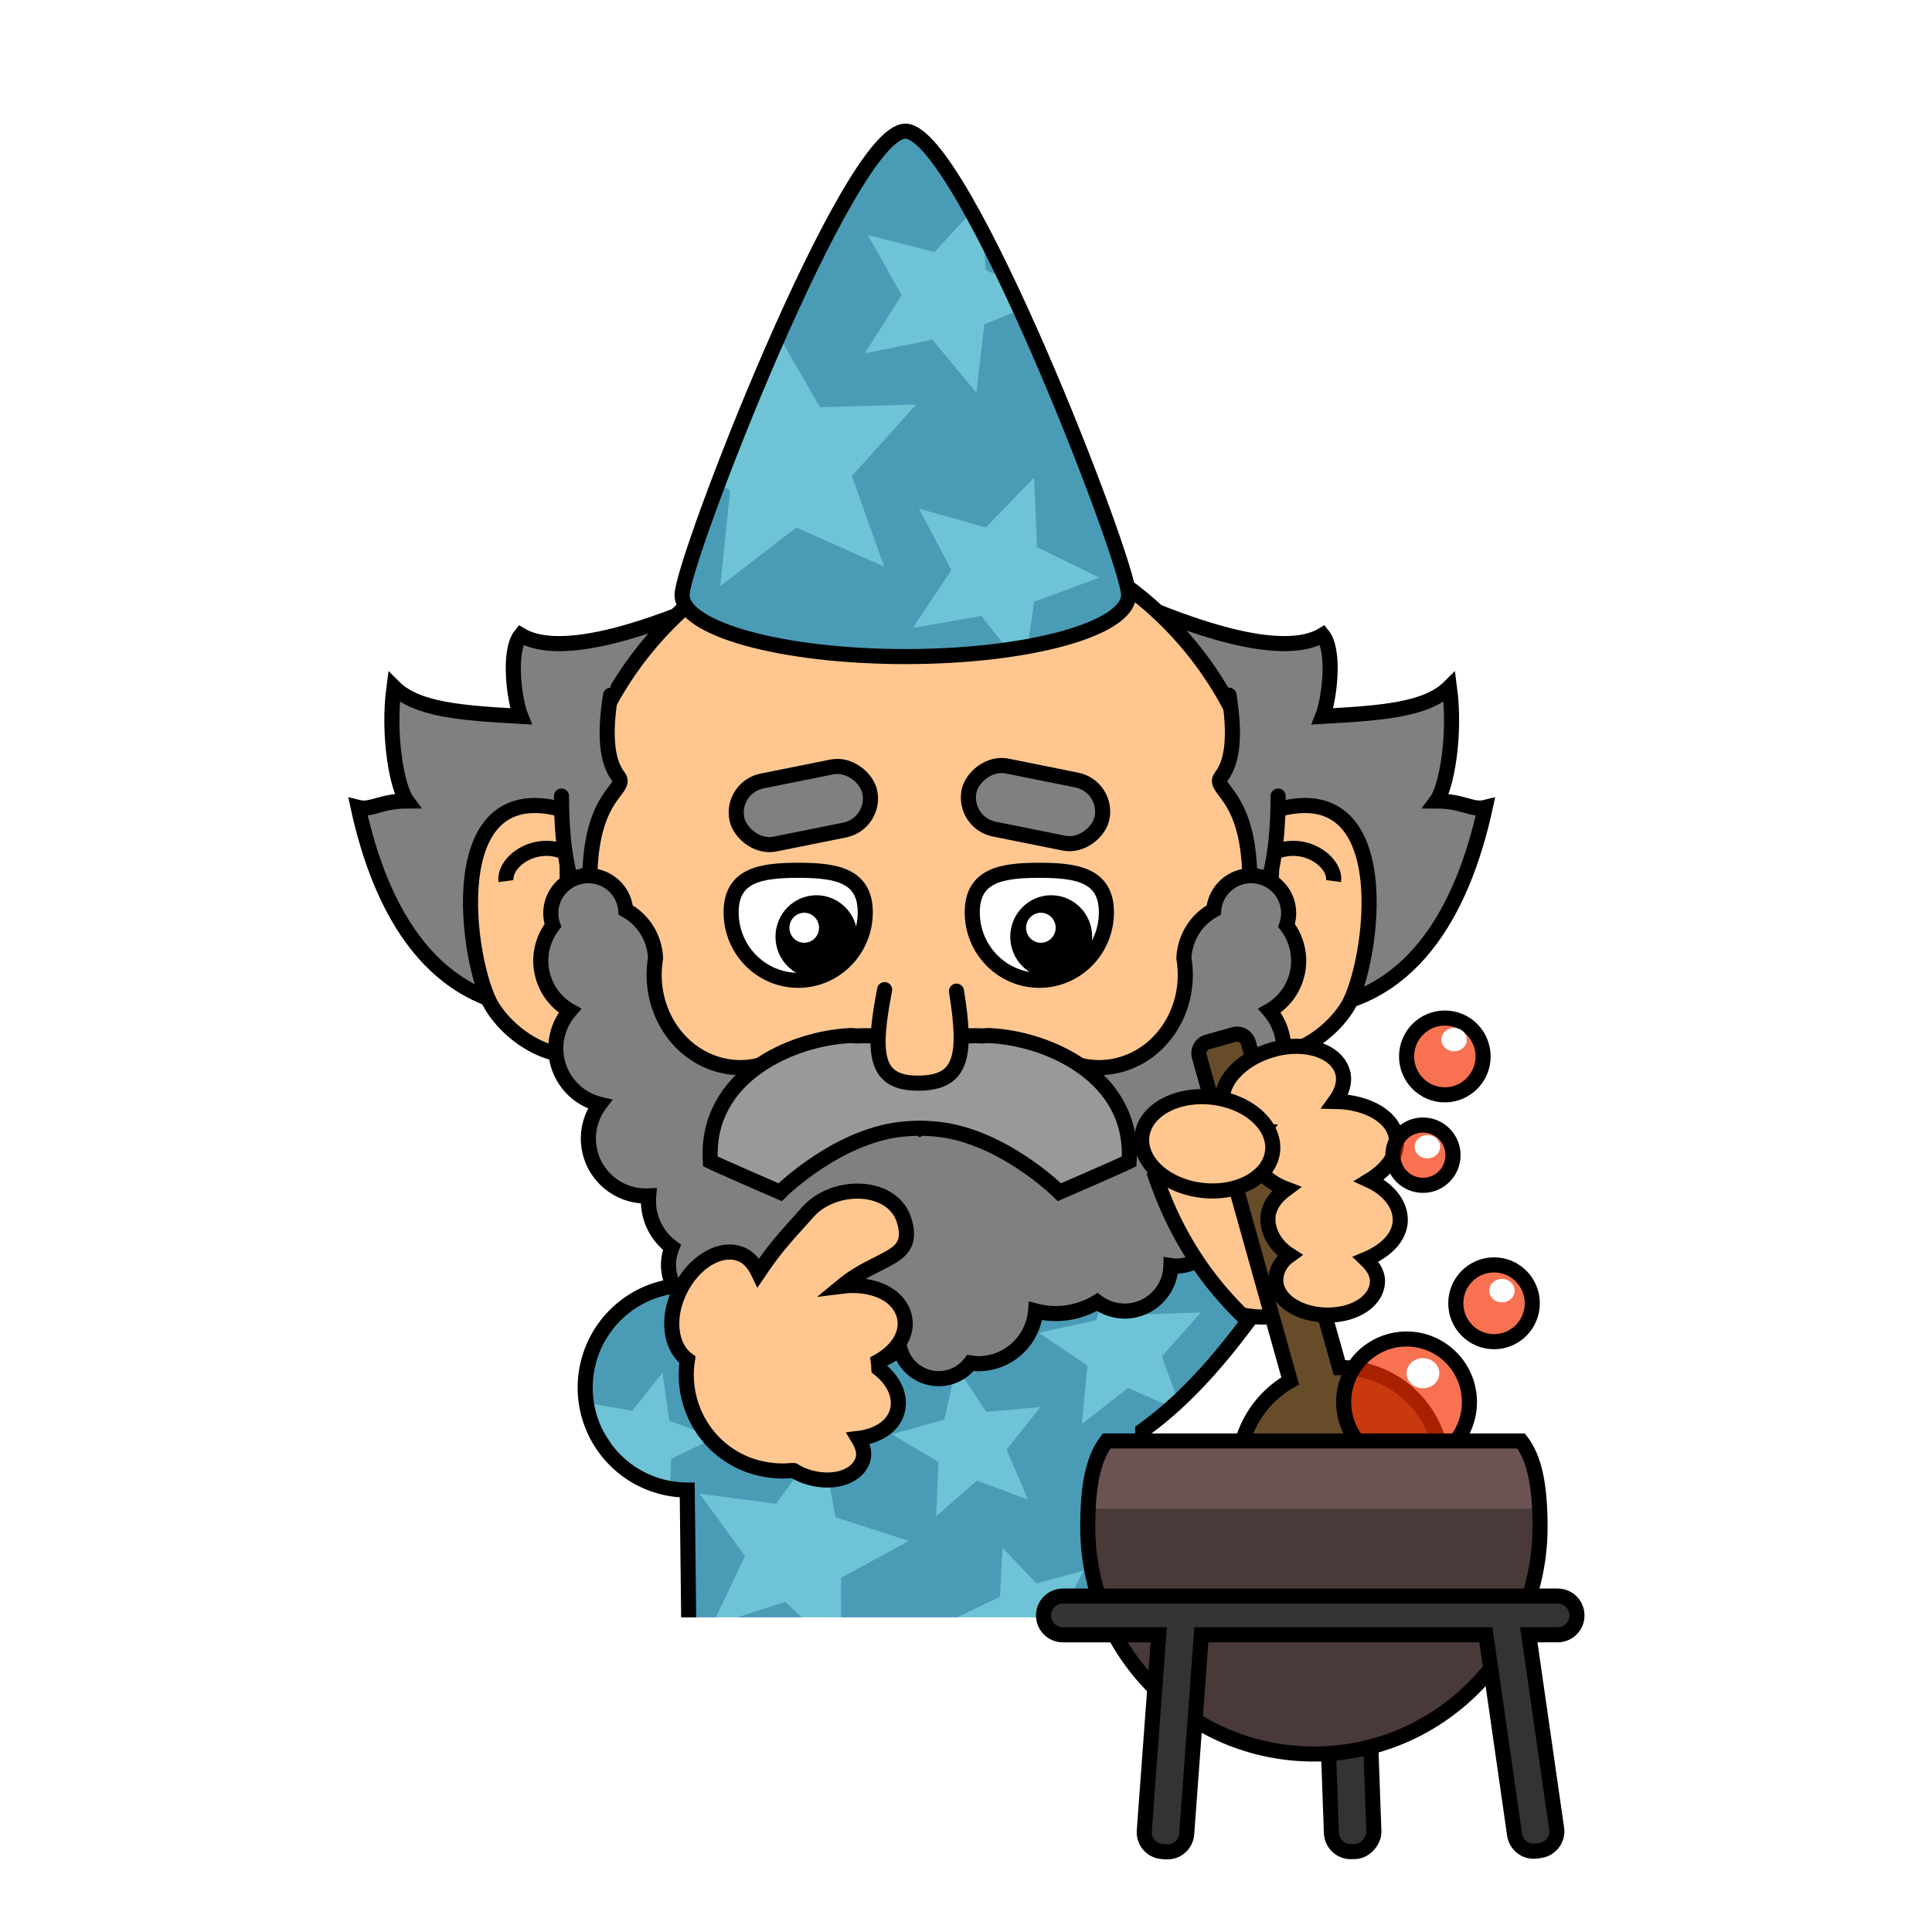 <?xml version="1.0" encoding="UTF-8" standalone="no"?>
<svg xmlns:dc="http://purl.org/dc/elements/1.1/" xmlns:cc="http://creativecommons.org/ns#" xmlns:rdf="http://www.w3.org/1999/02/22-rdf-syntax-ns#" xmlns:svg="http://www.w3.org/2000/svg" xmlns="http://www.w3.org/2000/svg" id="svg5491" version="1.1" viewBox="0 0 64 64" height="100%" width="100%">
 <defs id="defs5493" />
 <g id="layer1">
 <path style="fill:none;stroke:#ffffff;stroke-width:3.599;stroke-linecap:butt;marker:none;" d="m 29.992,4.345 c -1.893,0 -7.396,14.232 -7.396,15.361 0,0.133 0.050,0.264 0.138,0.390 -0.101,0.089 -0.202,0.178 -0.300,0.271 -2.812,1.080 -4.401,1.136 -5.181,0.667 -0.431,0.538 -0.215,2.154 0,2.693 -1.939,-0.107 -3.446,-0.214 -4.201,-0.968 -0.215,1.616 0.106,3.340 0.429,3.771 -0.862,0 -1.184,0.322 -1.615,0.214 0.616,2.818 1.882,5.418 4.324,6.333 0.034,0.074 0.067,0.188 0.101,0.244 0.453,0.744 1.304,1.385 2.134,1.560 0.067,0.811 0.640,1.500 1.443,1.695 -0.244,0.327 -0.377,0.725 -0.378,1.134 4.97e-4,1.053 0.854,1.906 1.908,1.906 0.029,5e-5 0.059,-4.53e-4 0.089,-0.002 -0.005,0.055 -0.007,0.111 -0.007,0.167 8.76e-4,0.606 0.290,1.176 0.779,1.535 -0.075,0.184 -0.114,0.381 -0.115,0.580 1.34e-4,0.255 0.069,0.493 0.179,0.705 -1.684,0.224 -2.943,1.660 -2.945,3.359 5.72e-4,1.868 1.512,3.385 3.380,3.392 0.020,1.869 0.050,4.071 0.050,4.646 l 12,0 c 0.110,0.089 0.244,0.150 0.398,0.150 l 1.722,0 c 0.352,0.654 0.799,1.250 1.322,1.769 l -0.347,4.722 c -0.026,0.354 0.237,0.661 0.591,0.687 l 0.126,0.009 c 0.353,0.026 0.659,-0.236 0.685,-0.591 l 0.279,-3.779 c 1.144,0.711 2.490,1.128 3.935,1.128 0.186,0 0.368,-0.013 0.550,-0.027 l 0.097,2.658 c 0.013,0.355 0.307,0.630 0.662,0.617 l 0.128,-0.003 c 0.354,-0.013 0.628,-0.310 0.615,-0.666 L 45.476,57.837 c 1.563,-0.422 2.924,-1.335 3.906,-2.570 l 0.791,5.509 c 0.050,0.352 0.373,0.595 0.724,0.544 l 0.126,-0.017 c 0.351,-0.050 0.593,-0.376 0.542,-0.728 l -0.921,-6.417 0.957,0 c 0.354,0 0.640,-0.286 0.640,-0.642 0,-0.355 -0.285,-0.640 -0.640,-0.640 l -0.943,0 c 0.229,-0.721 0.357,-1.488 0.357,-2.287 0,-1.375 -0.179,-2.267 -0.626,-2.853 l -2.160,0 c 0.288,-0.367 0.446,-0.821 0.447,-1.289 5e-6,-1.154 -0.933,-2.090 -2.083,-2.089 -0.716,0.001 -1.382,0.372 -1.761,0.982 -0.153,-0.021 -0.308,-0.031 -0.462,-0.031 l -0.490,-1.753 c 0.039,0.001 0.073,0.015 0.113,0.015 0.931,-0.004 1.648,-0.494 1.640,-1.148 -0.003,-0.259 -0.181,-0.506 -0.386,-0.701 0.655,-0.272 1.145,-0.737 1.140,-1.314 -0.004,-0.544 -0.430,-1.027 -1.025,-1.300 0.366,-0.223 0.635,-0.503 0.781,-0.810 0.013,0.541 0.454,0.973 0.994,0.974 0.551,9.85e-4 0.998,-0.447 0.998,-1 2.84e-4,-0.552 -0.446,-1.000 -0.998,-1 -0.368,8.57e-4 -0.706,0.205 -0.878,0.533 -6.34e-4,-0.017 0.007,-0.034 0.005,-0.052 -0.067,-0.744 -0.956,-1.244 -2.033,-1.261 0.214,-0.294 0.330,-0.630 0.255,-0.935 -0.121,-0.501 -0.664,-0.824 -1.349,-0.876 0.610,-0.289 1.174,-0.789 1.513,-1.347 0.027,-0.045 0.054,-0.139 0.082,-0.197 2.535,-0.866 3.842,-3.507 4.470,-6.380 -0.431,0.107 -0.753,-0.214 -1.615,-0.214 0.323,-0.431 0.645,-2.155 0.429,-3.771 -0.754,0.754 -2.261,0.860 -4.201,0.968 0.215,-0.538 0.431,-2.154 0,-2.693 -0.811,0.487 -2.484,0.421 -5.515,-0.791 -0.305,-0.280 -0.625,-0.544 -0.958,-0.791 -0.446,-2.132 -5.539,-15.109 -7.349,-15.109 z M 47.861,33.724 c -0.699,2.24e-4 -1.267,0.569 -1.267,1.271 3.24e-4,0.702 0.567,1.271 1.267,1.271 0.700,8.59e-4 1.269,-0.568 1.269,-1.271 -3.23e-4,-0.702 -0.568,-1.272 -1.269,-1.271 z m 1.630,8.177 c -0.699,2.24e-4 -1.267,0.569 -1.267,1.271 3.24e-4,0.702 0.567,1.271 1.267,1.271 0.699,-2.24e-4 1.267,-0.569 1.267,-1.271 -3.24e-4,-0.702 -0.567,-1.271 -1.267,-1.271 z m -7.544,1.021 0.791,2.824 c -0.761,0.433 -1.324,1.145 -1.570,1.986 l -3.322,0 c 4.55e-4,-0.120 0.003,-0.230 0.003,-0.343 1.623,-1.167 2.901,-2.765 4.097,-4.466 z" id="path6221" />
 <path style="fill:#4a9bb6;stroke-width:0.5;marker:none;" d="m 38.307,38.226 c -0.099,-10e-4 -0.200,0.035 -0.277,0.111 l -2.277,2.242 c -0.077,-0.178 -0.180,-0.421 -0.240,-0.560 -0.388,-0.906 -0.915,-1.125 -2.128,-1.171 -1.016,-0.005 -2.033,-0.013 -3.050,0 -0.023,-3.4e-4 -0.048,3.1e-4 -0.072,0 -1.017,-0.013 -2.033,-0.005 -3.050,0 -1.213,0.046 -1.740,0.265 -2.128,1.171 -0.259,0.604 -0.709,1.645 -1.146,2.763 a 3.393,3.393 0 0 0 -1.162,-0.208 3.393,3.393 0 0 0 -3.392,3.394 3.393,3.393 0 0 0 3.380,3.392 c 0.020,1.869 0.050,4.071 0.050,4.646 l 14.970,0 c 0,-0.819 0.065,-4.443 0.068,-6.617 1.736,-1.248 3.081,-2.984 4.349,-4.818 0.122,-0.177 0.154,-0.397 0.002,-0.552 l -3.619,-3.673 c -0.076,-0.077 -0.175,-0.117 -0.275,-0.119 z" id="path6025-5" />
 <path style="fill:#6ec3d6;fill-rule:nonzero;stroke-width:0.5;stroke-linecap:round;marker:none;" d="m 36.855,41.864 -0.541,1.869 -1.900,0.416 1.611,1.091 -0.191,1.935 1.535,-1.195 1.439,0.630 c 0.072,-0.064 0.147,-0.128 0.218,-0.195 l -0.537,-1.484 1.292,-1.453 -1.945,0.064 -0.982,-1.679 z m -5.175,3.410 -0.402,1.753 -1.734,0.482 1.544,0.923 -0.078,1.796 1.355,-1.181 1.685,0.628 -0.705,-1.654 1.119,-1.410 -1.791,0.160 -0.994,-1.5 z m -9.734,0.197 -1,1.261 -1.525,-0.265 a 3.393,3.393 0 0 0 0.017,0.109 l 0.812,1.220 -0.140,0.265 a 3.393,3.393 0 0 0 0.824,0.755 l 0.113,-0.031 0.205,0.210 a 3.393,3.393 0 0 0 0.941,0.312 l 0.041,-0.976 1.447,-0.708 -1.509,-0.560 -0.226,-1.593 z m 5.265,2.273 -1.501,2.070 -2.535,-0.333 1.503,2.066 -1.099,2.308 2.431,-0.792 0.994,0.943 0.859,0 -0.002,-1.740 2.248,-1.220 -2.433,-0.787 -0.464,-2.513 z m 5.998,3.527 -0.085,1.626 -1.470,0.701 1.058,0.406 2.765,0 -0.351,-0.541 0.777,-1.431 -1.574,0.421 -1.119,-1.183 z" id="path5447" />
 <path id="path5475" d="m 38.307,38.226 c -0.099,-10e-4 -0.200,0.035 -0.277,0.111 l -2.277,2.242 c -0.077,-0.178 -0.180,-0.421 -0.240,-0.560 -0.388,-0.906 -0.915,-1.125 -2.128,-1.171 -1.016,-0.005 -2.033,-0.013 -3.050,0 -0.023,-3.4e-4 -0.048,3.1e-4 -0.072,0 -1.017,-0.013 -2.033,-0.005 -3.050,0 -1.213,0.046 -1.740,0.265 -2.128,1.171 -0.259,0.604 -0.709,1.645 -1.146,2.763 a 3.393,3.393 0 0 0 -1.162,-0.208 3.393,3.393 0 0 0 -3.392,3.394 3.393,3.393 0 0 0 3.380,3.392 c 0.020,1.869 0.050,4.071 0.050,4.646 l 14.970,0 c 0,-0.819 0.065,-4.443 0.068,-6.617 1.736,-1.248 3.081,-2.984 4.349,-4.818 0.122,-0.177 0.154,-0.397 0.002,-0.552 l -3.619,-3.673 c -0.076,-0.077 -0.175,-0.117 -0.275,-0.119 z" style="fill:none;fill-rule:nonzero;stroke:#000000;stroke-width:0.499;stroke-linecap:round;marker:none;" />
 <path style="fill:#808080;fill-rule:nonzero;stroke:#000000;stroke-width:0.5;stroke-linecap:butt;marker:none;" d="m 26.197,18.666 c -5.280,2.693 -7.867,3.017 -8.945,2.371 -0.431,0.538 -0.215,2.154 0,2.693 -1.939,-0.107 -3.446,-0.214 -4.201,-0.968 -0.215,1.616 0.106,3.340 0.429,3.771 -0.862,0 -1.184,0.322 -1.615,0.214 0.754,3.448 2.478,6.573 6.142,6.681 2.878,0.084 9.237,1.658 12.419,1.633 3.183,0.024 9.754,-1.549 12.633,-1.633 3.663,-0.107 5.388,-3.233 6.142,-6.681 -0.431,0.107 -0.753,-0.214 -1.615,-0.214 0.323,-0.431 0.645,-2.155 0.429,-3.771 -0.754,0.754 -2.261,0.860 -4.201,0.968 0.215,-0.538 0.431,-2.154 0,-2.693 -1.077,0.646 -3.665,0.322 -8.945,-2.371 -1.700,-0.674 -6.542,-0.805 -8.673,0 z" id="path4981" />
 <path id="path4899" d="m 41.980,26.927 c 4.494,-1.592 3.476,5.072 2.669,6.398 -0.774,1.273 -2.723,2.284 -3.716,1.081 0.869,-1.803 1.501,-5.695 1.046,-7.480 z" style="fill:#ffc78f;stroke:#000000;stroke-width:0.5;stroke-linecap:butt;stroke-opacity:1" />
 <path id="path4901" d="m 42.019,28.330 c 1.104,-0.639 2.245,0.204 2.157,0.857" style="fill:none;stroke:#000000;stroke-width:0.5;stroke-linecap:butt;stroke-opacity:1" />
 <path style="fill:#ffc78f;stroke:#000000;stroke-width:0.5;stroke-linecap:butt;stroke-opacity:1" d="m 18.960,26.927 c -4.494,-1.592 -3.476,5.072 -2.669,6.398 0.774,1.273 2.723,2.284 3.716,1.081 -0.869,-1.803 -1.501,-5.695 -1.046,-7.480 z" id="path3688-8" />
 <path style="fill:none;stroke:#000000;stroke-width:0.5;stroke-linecap:butt;stroke-opacity:1" d="m 18.920,28.330 c -1.104,-0.639 -2.245,0.204 -2.157,0.857" id="path3690-2" />
 <path style="fill:#ffc78f;stroke:#000000;stroke-width:0.5;stroke-linecap:round;stroke-linejoin:round;marker:none;" d="m 42.085,28.815 c 0,6.429 -5.219,12.998 -11.649,12.998 -6.430,0 -11.649,-6.569 -11.649,-12.998 0,-6.429 5.219,-11.646 11.649,-11.646 6.430,0 11.649,5.217 11.649,11.646 z" id="path3524-4" />
 <path style="fill:#ffffff;stroke:#000000;stroke-width:0.5;stroke-linecap:round;stroke-linejoin:round;marker:none;" d="m 28.663,30.223 c 0,1.242 -0.995,2.251 -2.222,2.251 -1.226,0 -2.222,-1.008 -2.222,-2.251 0,-1.242 0.995,-1.393 2.222,-1.393 1.226,0 2.222,0.150 2.222,1.393 z" id="path3456-9" />
 <ellipse cy="31.031" cx="27.046" style="fill:#000000;stroke-width:0.5;marker:none;" id="path3458-4" rx="1.357" ry="1.375" />
 <ellipse cy="30.733" cx="26.641" style="fill:#ffffff;stroke-width:0.5;marker:none;" id="path3460-3" rx="0.490" ry="0.497" />
 <path id="path3462-7" d="m 32.207,30.223 c 0,1.242 0.995,2.251 2.222,2.251 1.226,0 2.222,-1.008 2.222,-2.251 0,-1.242 -0.995,-1.393 -2.222,-1.393 -1.226,0 -2.222,0.150 -2.222,1.393 z" style="fill:#ffffff;stroke:#000000;stroke-width:0.5;stroke-linecap:round;stroke-linejoin:round;marker:none;" />
 <ellipse cy="31.031" cx="-34.823" transform="scale(-1,1)" id="path3464-9" style="fill:#000000;stroke-width:0.5;marker:none;" rx="1.357" ry="1.375" />
 <ellipse cy="30.733" cx="-34.480" transform="scale(-1,1)" id="path3466-7" style="fill:#ffffff;stroke-width:0.5;marker:none;" rx="0.490" ry="0.497" />
 <rect style="fill:#808080;fill-rule:nonzero;stroke:#000000;stroke-width:0.5;stroke-linecap:butt;marker:none;" id="rect4954" width="4.495" height="2.133" x="18.592" y="30.351" rx="1.066" ry="1.066" transform="matrix(0.980,-0.197,0.197,0.980,0,0)" />
 <rect transform="matrix(-0.980,-0.197,-0.197,0.980,0,0)" ry="1.066" rx="1.066" y="18.311" x="-41.146" height="2.133" width="4.495" id="rect4956" style="fill:#808080;fill-rule:nonzero;stroke:#000000;stroke-width:0.5;stroke-linecap:butt;marker:none;" />
 <path id="path5031" d="m 20.226,23.030 c -0.215,1.346 -0.118,2.209 0.258,2.694 0.377,0.484 -1.185,0.538 -0.915,4.310 -0.700,-0.161 -0.969,-1.885 -0.969,-3.663 0.022,-0.937 -0.139,-1.712 0.183,-2.423 0.323,-0.710 1.530,-2.449 1.443,-0.918 z" style="fill:#808080;fill-rule:nonzero;stroke-width:0.5;stroke-linecap:round;marker:none;" />
 <path style="fill:none;fill-rule:nonzero;stroke:#000000;stroke-width:0.5;stroke-linecap:round;marker:none;" d="m 20.226,23.030 c -0.215,1.346 -0.118,2.209 0.258,2.694 0.377,0.484 -1.185,0.538 -0.915,4.310 -0.700,-0.161 -0.969,-1.885 -0.969,-3.663" id="path5015" />
 <path style="fill:#808080;fill-rule:nonzero;stroke-width:0.5;stroke-linecap:round;marker:none;" d="m 40.713,23.030 c 0.215,1.346 0.118,2.209 -0.258,2.694 -0.377,0.484 1.185,0.538 0.915,4.310 0.700,-0.161 0.969,-1.885 0.969,-3.663 -0.022,-0.937 0.139,-1.712 -0.183,-2.423 -0.323,-0.710 -1.530,-2.449 -1.443,-0.918 z" id="path5055" />
 <path id="path5057" d="m 40.713,23.030 c 0.215,1.346 0.118,2.209 -0.258,2.694 -0.377,0.484 1.185,0.538 0.915,4.310 0.700,-0.161 0.969,-1.885 0.969,-3.663" style="fill:none;fill-rule:nonzero;stroke:#000000;stroke-width:0.5;stroke-linecap:round;marker:none;" />
 <path style="fill:#4a9bb6;fill-rule:nonzero;stroke-width:0.5;stroke-linecap:round;marker:none;" d="m 37.387,19.707 c -10e-7,1.128 -3.311,2.043 -7.396,2.043 -4.084,0 -7.396,-0.914 -7.396,-2.043 0,-1.128 5.502,-15.362 7.396,-15.362 1.893,0 7.396,14.234 7.396,15.362 z" id="path5092" />
 <path style="fill:#808080;fill-rule:nonzero;stroke:#000000;stroke-width:0.5;stroke-linecap:butt;marker:none;" d="m 19.490,29.009 c -0.687,-1.9e-4 -1.244,0.556 -1.244,1.244 6.74e-4,0.138 0.024,0.275 0.070,0.406 -0.259,0.333 -0.401,0.744 -0.402,1.167 6.65e-4,0.685 0.369,1.317 0.964,1.656 -0.300,0.345 -0.465,0.788 -0.466,1.246 7.88e-4,0.879 0.602,1.644 1.457,1.851 -0.244,0.327 -0.377,0.725 -0.378,1.134 4.97e-4,1.053 0.854,1.906 1.908,1.906 0.029,5e-5 0.059,-5e-4 0.089,-0.002 -0.005,0.055 -0.007,0.111 -0.007,0.167 8.76e-4,0.606 0.290,1.176 0.779,1.535 -0.075,0.184 -0.114,0.381 -0.115,0.580 4.46e-4,0.846 0.686,1.532 1.533,1.533 0.327,-10e-4 0.646,-0.107 0.910,-0.302 0.066,0.040 0.141,0.057 0.210,0.091 a 1.326,1.326 0 0 0 1.324,1.289 1.326,1.326 0 0 0 0.783,-0.257 c 0.335,0.552 0.936,0.921 1.623,0.921 0.481,-8.1e-4 0.932,-0.193 1.281,-0.515 a 1.326,1.326 0 0 0 1.289,1.011 1.326,1.326 0 0 0 1.052,-0.523 c 0.085,0.012 0.170,0.027 0.257,0.027 0.990,-0.001 1.815,-0.760 1.898,-1.748 0.219,0.057 0.445,0.087 0.671,0.087 0.483,-9.2e-4 0.957,-0.133 1.371,-0.384 0.263,0.195 0.582,0.301 0.910,0.302 0.837,-4.4e-4 1.516,-0.673 1.531,-1.507 a 1.326,1.326 0 0 0 0.183,0.015 1.326,1.326 0 0 0 1.326,-1.326 1.326,1.326 0 0 0 -0.482,-1.025 c 0.919,-0.135 1.628,-0.919 1.628,-1.876 -0.001,-0.409 -0.134,-0.806 -0.378,-1.134 0.854,-0.207 1.456,-0.972 1.457,-1.851 -9.49e-4,-0.457 -0.166,-0.900 -0.466,-1.246 0.595,-0.338 0.964,-0.970 0.964,-1.656 -8.2e-4,-0.423 -0.142,-0.834 -0.402,-1.167 0.045,-0.130 0.069,-0.267 0.070,-0.406 1.92e-4,-0.687 -0.556,-1.244 -1.244,-1.244 -0.646,6.4e-4 -1.184,0.496 -1.238,1.140 -0.592,0.320 -0.960,0.930 -0.988,1.599 a 2.855,3.071 0 0 1 0.046,0.546 2.855,3.071 0 0 1 -2.855,3.072 2.855,3.071 0 0 1 -1.162,-0.269 c -0.735,0.264 -1.246,0.951 -1.263,1.746 -0.355,-0.345 -0.832,-0.538 -1.328,-0.539 -0.643,1.4e-4 -1.243,0.324 -1.595,0.863 -0.214,0.040 -0.412,0.117 -0.593,0.220 -0.181,-0.103 -0.380,-0.180 -0.595,-0.220 -0.352,-0.538 -0.952,-0.863 -1.595,-0.863 -0.495,1.6e-4 -0.972,0.193 -1.328,0.539 -0.017,-0.794 -0.527,-1.481 -1.261,-1.746 a 2.855,3.071 0 0 1 -1.164,0.269 2.855,3.071 0 0 1 -2.855,-3.072 2.855,3.071 0 0 1 0.046,-0.550 c -0.029,-0.667 -0.396,-1.275 -0.988,-1.595 -0.053,-0.644 -0.591,-1.139 -1.238,-1.140 z" id="path4777" />
 <path style="fill:#999999;stroke:#000000;stroke-width:0.5;stroke-linecap:butt;stroke-opacity:1" d="m 28.167,34.305 c -1.901,0.084 -4.812,1.319 -4.636,4.167 0.289,0.144 2.312,1.021 2.312,1.021 0,0 1.960,-1.953 4.201,-2.101 0.141,-0.008 0.275,-0.018 0.425,-0.021 0.148,0.003 0.282,0.013 0.421,0.021 2.241,0.147 4.205,2.101 4.205,2.101 0,0 2.021,-0.876 2.310,-1.021 0.175,-2.848 -2.733,-4.083 -4.634,-4.167 -0.068,-0.003 -0.143,0.011 -0.212,0.011 -0.644,-0.033 -1.343,0.054 -2.082,0.294 0,0 -0.007,0.007 -0.007,0.008 -8.01e-4,-7.8e-4 -0.009,-0.008 -0.009,-0.008 -0.738,-0.240 -1.435,-0.327 -2.080,-0.294 -0.069,7e-5 -0.144,-0.014 -0.212,-0.011 z" id="path3457-3-9" />
 <path style="fill:#ffc78f;stroke:#000000;stroke-width:0.5;stroke-linecap:round;stroke-opacity:1" d="m 29.304,32.783 c -0.393,2.065 -0.372,3.098 1.103,3.098 1.475,0 1.623,-0.899 1.278,-3.049" id="path4381-9" />
 <path style="fill:#6ec3d6;fill-rule:nonzero;stroke-width:0.5;stroke-linecap:round;marker:none;" d="m 32.175,7.025 -1.218,1.322 -2.208,-0.560 1.117,1.988 -1.216,1.927 2.236,-0.447 1.458,1.751 0.263,-2.265 1.181,-0.472 C 33.633,9.928 33.479,9.580 33.322,9.252 l -0.669,-0.306 -0.076,-1.158 c -0.133,-0.256 -0.269,-0.526 -0.400,-0.761 z m -6.375,4.107 c -0.394,0.889 -0.768,1.772 -1.125,2.648 l -0.003,0.011 c -9.3e-5,2.3e-4 -0.001,-2.3e-4 -0.002,0 -0.319,0.784 -0.601,1.504 -0.865,2.203 l 0.380,0.259 -0.328,3.167 2.521,-1.943 2.910,1.291 -1.068,-2.999 2.128,-2.369 -3.183,0.089 -1.365,-2.359 z m 8.457,4.687 -1.601,1.652 -2.216,-0.623 1.076,2.035 -1.277,1.914 2.267,-0.392 0.875,1.107 c 0.224,-0.032 0.454,-0.061 0.664,-0.099 l 0.212,-1.480 2.160,-0.798 -2.066,-1.013 -0.093,-2.300 z" id="path5113" />
 <path style="fill:none;fill-rule:nonzero;stroke:#000000;stroke-width:0.499;stroke-linecap:round;marker:none;" d="m 37.387,19.707 c -10e-7,1.128 -3.311,2.043 -7.396,2.043 -4.084,0 -7.396,-0.914 -7.396,-2.043 0,-1.128 5.502,-15.362 7.396,-15.362 1.893,0 7.396,14.234 7.396,15.362 z" id="path5108" />
 <path style="fill:#ffc78f;stroke:#000000;stroke-width:0.5;stroke-linecap:round;marker:none;" d="m 29.964,40.472 c 0.358,1.273 -0.844,1.117 -2.075,2.133 0.489,-0.062 0.974,0.008 1.337,0.175 0.399,0.184 0.673,0.502 0.744,0.883 0.102,0.548 -0.261,1.094 -0.874,1.436 0.012,0.077 0.010,0.158 0.016,0.237 0.495,0.387 0.746,0.915 0.611,1.412 -0.136,0.504 -0.650,0.824 -1.291,0.902 0.132,0.219 0.220,0.450 0.159,0.677 -0.153,0.571 -0.930,0.847 -1.747,0.624 -0.204,-0.055 -0.367,-0.123 -0.529,-0.223 -0.012,10e-4 -0.024,-0.019 -0.036,-0.018 -0.594,0.062 -1.243,-0.036 -1.812,-0.326 -1.260,-0.641 -1.904,-2.015 -1.695,-3.340 -0.558,-0.412 -0.694,-1.349 -0.274,-2.250 0.462,-0.990 1.395,-1.552 2.101,-1.224 0.235,0.109 0.410,0.345 0.526,0.589 0.552,-0.816 0.790,-1.067 1.655,-2.028 0.865,-0.960 2.826,-0.935 3.184,0.338 z" id="path4821-8-4" />
 <path style="fill:#ffc78f;stroke:#000000;stroke-width:0.5;stroke-linecap:round;marker:none;" d="m 41.674,36.155 a 3.740,3.732 77.562 0 0 -0.631,0.083 3.740,3.732 77.562 0 0 -2.790,2.659 c 0.526,1.543 1.346,3.149 2.881,4.659 a 3.740,3.732 77.562 0 0 1.522,-0.012 3.740,3.732 77.562 0 0 2.838,-4.457 3.740,3.732 77.562 0 0 -3.818,-2.931 z" id="path3522-38" />
 <path style="fill:#664c29;stroke:#000000;stroke-width:0.5;stroke-linecap:butt;marker:none;" d="m 39.997,34.517 c -0.207,0.058 -0.326,0.275 -0.267,0.484 l 3.009,10.744 a 3.378,3.378 0 0 0 -1.586,3.843 3.378,3.378 0 0 0 4.163,2.342 3.378,3.378 0 0 0 2.342,-4.165 3.378,3.378 0 0 0 -3.287,-2.462 L 41.356,34.546 c -0.058,-0.209 -0.273,-0.333 -0.480,-0.275 l -0.878,0.246 z" id="rect5374" />
 <path style="fill:#ffc78f;stroke:#000000;stroke-width:0.5;stroke-linecap:round;marker:none;" d="m 42.189,34.762 c 1.093,-0.296 2.122,0.069 2.296,0.788 0.074,0.305 -0.040,0.640 -0.255,0.935 1.076,0.017 1.964,0.518 2.032,1.262 0.047,0.521 -0.326,1.004 -0.901,1.354 0.594,0.272 1.020,0.755 1.025,1.300 0.004,0.577 -0.485,1.042 -1.140,1.315 0.204,0.194 0.382,0.441 0.385,0.701 0.007,0.653 -0.707,1.143 -1.639,1.147 -0.931,0.004 -1.721,-0.490 -1.729,-1.144 -0.003,-0.326 0.157,-0.625 0.460,-0.841 -0.441,-0.280 -0.718,-0.726 -0.722,-1.181 -0.003,-0.409 0.237,-0.740 0.607,-1.012 -0.571,-0.217 -0.975,-0.576 -1.020,-1.069 -0.025,-0.283 0.092,-0.594 0.274,-0.846 -0.684,-0.046 -1.221,-0.358 -1.343,-0.859 -0.174,-0.718 0.575,-1.552 1.669,-1.848 z" id="path3525-8" />
 <ellipse ry="1.552" rx="2.180" cy="33.006" cx="-44.095" transform="matrix(-0.993,-0.116,-0.115,0.993,0,0)" id="path3527-1" style="fill:#ffc78f;stroke:#000000;stroke-width:0.500;stroke-linecap:round;marker:none;" />
 <ellipse style="fill:#f53000;fill-opacity:0.685;fill-rule:nonzero;stroke:#000000;stroke-width:0.499;stroke-linecap:butt;marker:none;" id="path5187-9" cx="46.594" cy="46.445" rx="2.083" ry="2.089" />
 <rect transform="matrix(-0.999,0.037,0.036,0.999,0,0)" ry="0.642" rx="0.640" y="54.880" x="-43.311" height="8.095" width="1.408" id="rect5177-6" style="fill:#333333;fill-rule:nonzero;stroke:#000000;stroke-width:0.499;stroke-linecap:butt;marker:none;" />
 <path style="fill:none;stroke:#ffffff;stroke-width:1px;stroke-linecap:butt;stroke-opacity:1" d="m 22.059,54.078 18.438,0" id="path6242" />
 <path style="fill:#4a3939;fill-rule:nonzero;stroke-width:0.5;stroke-linecap:round;marker:none;" d="m 36.659,47.734 c -0.447,0.586 -0.626,1.477 -0.626,2.853 0,4.151 3.354,7.517 7.492,7.517 4.138,0 7.491,-3.365 7.491,-7.517 0,-1.375 -0.179,-2.267 -0.626,-2.853 l -13.730,0 z" id="path5124-9" />
 <path style="fill:#6c5353;fill-rule:nonzero;stroke-width:0.5;stroke-linecap:round;marker:none;" d="m 36.662,47.734 c -0.006,0.008 -0.013,0.017 -0.019,0.026 -0.042,0.058 -0.083,0.118 -0.121,0.182 -0.017,0.028 -0.032,0.059 -0.048,0.089 -0.033,0.062 -0.066,0.126 -0.096,0.194 -0.003,0.006 -0.003,0.013 -0.006,0.019 -0.068,0.162 -0.122,0.345 -0.168,0.542 -0.009,0.041 -0.020,0.080 -0.028,0.124 -0.039,0.194 -0.067,0.409 -0.089,0.639 -0.006,0.078 -0.013,0.160 -0.018,0.243 -0.003,0.058 -0.005,0.125 -0.008,0.185 l 14.939,0 c -0.003,-0.054 -0.003,-0.116 -0.006,-0.169 -0.006,-0.097 -0.013,-0.191 -0.022,-0.283 -0.019,-0.194 -0.044,-0.376 -0.076,-0.545 -0.008,-0.046 -0.014,-0.098 -0.023,-0.142 -0.046,-0.211 -0.107,-0.400 -0.178,-0.573 -0.025,-0.061 -0.053,-0.121 -0.081,-0.178 -0.037,-0.075 -0.078,-0.147 -0.122,-0.215 -0.030,-0.048 -0.062,-0.095 -0.096,-0.140 l -13.724,0 z" id="rect5127-8" />
 <path id="path5155-1" d="m 36.659,47.734 c -0.447,0.586 -0.626,1.477 -0.626,2.853 0,4.151 3.354,7.517 7.492,7.517 4.138,0 7.491,-3.365 7.491,-7.517 0,-1.375 -0.179,-2.267 -0.626,-2.853 l -13.730,0 z" style="fill:none;fill-rule:nonzero;stroke:#000000;stroke-width:0.499;stroke-linecap:butt;marker:none;" />
 <path style="fill:#333333;fill-rule:nonzero;stroke:#000000;stroke-width:0.499;stroke-linecap:butt;marker:none;" d="m 35.209,52.873 c -0.354,0 -0.641,0.286 -0.641,0.641 0,0.355 0.286,0.641 0.641,0.641 l 3.175,0 -0.478,6.492 c -0.026,0.354 0.237,0.662 0.591,0.688 l 0.128,0.009 c 0.353,0.026 0.659,-0.238 0.686,-0.593 l 0.486,-6.597 9.424,0 0.951,6.619 c 0.050,0.352 0.373,0.596 0.724,0.545 l 0.126,-0.018 c 0.351,-0.050 0.594,-0.375 0.543,-0.728 l -0.922,-6.418 0.957,0 c 0.354,0 0.639,-0.286 0.639,-0.641 0,-0.355 -0.285,-0.641 -0.639,-0.641 l -16.394,0 z" id="rect5171-6" />
 <ellipse cy="43.173" cx="49.492" id="circle5189-5" style="fill:#f53000;fill-opacity:0.685;fill-rule:nonzero;stroke:#000000;stroke-width:0.5;stroke-linecap:butt;marker:none;" rx="1.267" ry="1.272" />
 <ellipse style="fill:#f53000;fill-opacity:0.685;fill-rule:nonzero;stroke:#000000;stroke-width:0.5;stroke-linecap:butt;marker:none;" id="circle5191-1" cx="47.137" cy="38.267" rx="0.996" ry="0.999" />
 <ellipse style="fill:#f53000;fill-opacity:0.685;fill-rule:nonzero;stroke:#000000;stroke-width:0.5;stroke-linecap:butt;marker:none;" id="circle5193-1" cx="47.862" cy="34.996" rx="1.267" ry="1.272" />
 <ellipse style="fill:#ffffff;fill-rule:nonzero;stroke-width:0.5;stroke-linecap:butt;marker:none;" id="path5195-7" cx="47.137" cy="45.490" rx="0.543" ry="0.499" />
 <ellipse ry="0.388" rx="0.422" cy="42.755" cx="49.753" id="ellipse5197-7" style="fill:#ffffff;fill-rule:nonzero;stroke-width:0.5;stroke-linecap:butt;marker:none;" />
 <ellipse style="fill:#ffffff;fill-rule:nonzero;stroke-width:0.5;stroke-linecap:butt;marker:none;" id="ellipse5199-9" cx="47.285" cy="37.987" rx="0.422" ry="0.388" />
 <ellipse ry="0.388" rx="0.422" cy="34.439" cx="48.169" id="ellipse5201-7" style="fill:#ffffff;fill-rule:nonzero;stroke-width:0.5;stroke-linecap:butt;marker:none;" />
 </g>
</svg>
